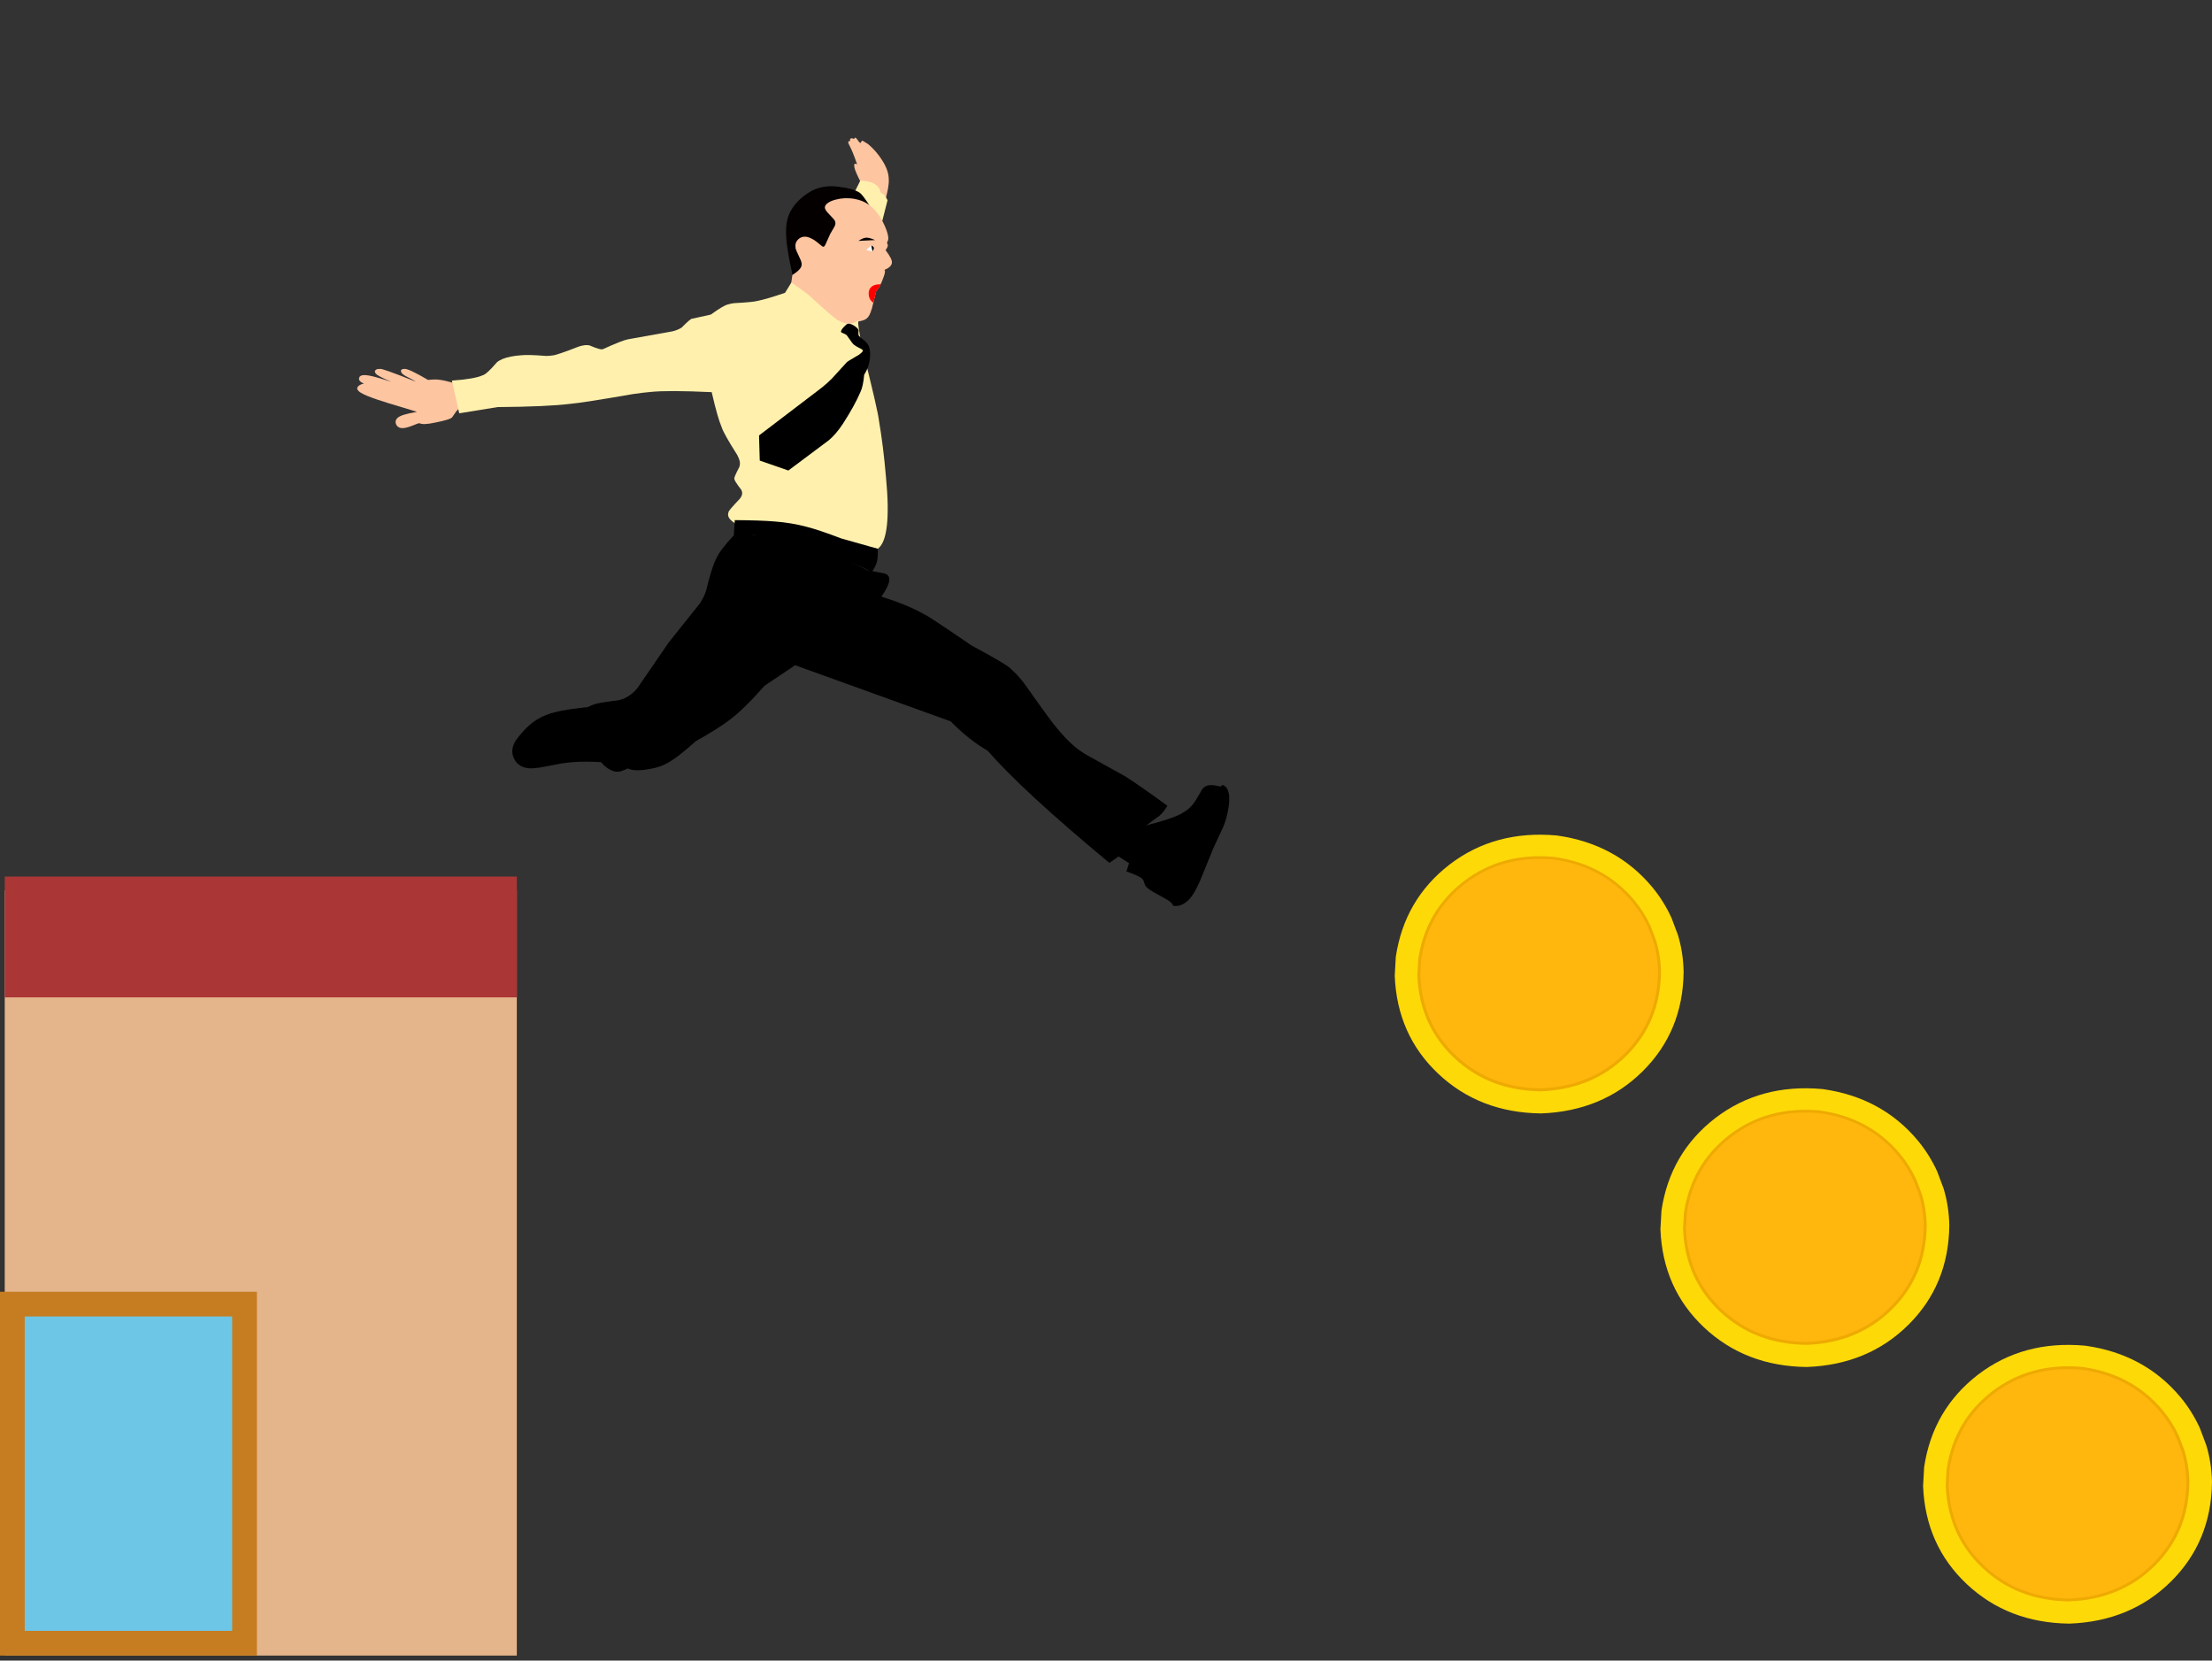 <svg width="401" height="301" viewBox="0 0 401 301" fill="none" xmlns="http://www.w3.org/2000/svg">
<rect x="0" y="0" width="401" height="301" fill="#333333" stroke="none"/>
<path d="M0.859 161.375L47.275 161.375L93.69 161.375C93.69 207.611 93.69 253.847 93.69 300.083C62.746 300.083 31.803 300.083 0.859 300.083C0.859 253.847 0.859 207.611 0.859 161.375Z" fill="#E4B58B"/>
<path d="M0.859 158.883L47.275 158.883L93.69 158.883C93.69 166.183 93.69 173.484 93.69 180.784C62.746 180.784 31.803 180.784 0.859 180.784C0.859 173.484 0.859 166.183 0.859 158.883Z" fill="#AA3636"/>
<path d="M154.146 25.148C154.096 25.196 154.081 25.337 154.101 25.57C153.827 25.569 153.718 25.666 153.774 25.863C153.792 25.935 153.824 26.02 153.869 26.119C154.246 26.867 154.491 27.389 154.603 27.684C154.784 28.12 155.04 28.81 155.372 29.754L155.376 29.773C155.225 29.709 155.12 29.677 155.062 29.676C154.995 29.671 154.944 29.689 154.909 29.73C154.832 29.831 154.826 30.03 154.889 30.327C154.965 30.78 155.36 31.705 156.075 33.101L160.413 36.514C160.924 34.788 161.16 33.476 161.121 32.58C161.122 31.628 160.838 30.644 160.271 29.627C159.458 28.219 158.484 27.045 157.349 26.104L156.461 25.557C156.414 25.527 156.371 25.509 156.333 25.502C156.295 25.493 156.258 25.509 156.224 25.549L156.038 25.87C156 25.903 155.96 25.909 155.92 25.889C155.875 25.869 155.812 25.812 155.732 25.716L155.256 25.097C155.187 25.021 155.129 24.978 155.083 24.967C155.001 24.929 154.914 25.006 154.822 25.199C154.528 25.045 154.304 25.027 154.149 25.145L154.146 25.148Z" fill="#FEC5A1"/>
<path d="M155.971 32.715L154.823 35.021L159.909 40.169L160.896 36.303L160.789 36.089C160.634 35.79 160.49 35.571 160.358 35.432C160.304 35.374 160.248 35.322 160.19 35.275C159.838 35.026 159.66 34.886 159.656 34.855C159.623 34.814 159.598 34.768 159.58 34.716C159.52 34.467 159.481 34.328 159.463 34.3C159.433 34.224 159.39 34.145 159.333 34.062C159.18 33.842 158.965 33.633 158.689 33.436C158.199 33.039 157.297 32.799 155.981 32.716L155.971 32.715Z" fill="#FFF0AD"/>
<path d="M151.801 33.819C149.99 33.617 148.395 33.899 147.015 34.666C145.258 35.677 143.991 36.95 143.214 38.485C142.66 39.576 142.427 40.996 142.514 42.744C142.586 44.412 143.008 46.932 143.78 50.303L158.017 37.877C156.872 36.012 156.099 35.001 155.697 34.844C154.919 34.369 153.627 34.028 151.821 33.821L151.801 33.819Z" fill="#040000"/>
<path d="M155.599 36.208C154.546 35.907 153.429 35.846 152.248 36.023C150.975 36.24 150.124 36.616 149.693 37.148C149.499 37.425 149.486 37.711 149.653 38.004C149.732 38.156 149.848 38.321 150.001 38.496L151.189 39.772C151.372 40.015 151.459 40.254 151.449 40.487C151.45 40.642 151.396 40.831 151.288 41.056L150.505 42.402L149.63 44.345C149.518 44.554 149.43 44.672 149.368 44.696C149.267 44.747 149.163 44.733 149.057 44.653C148.281 43.988 147.713 43.558 147.351 43.364C147.004 43.162 146.675 43.024 146.362 42.95C145.601 42.796 144.984 43.012 144.511 43.598C144.232 43.961 144.135 44.395 144.22 44.901C144.17 44.996 144.498 45.78 145.204 47.252C145.316 47.578 145.353 47.844 145.315 48.051C145.293 48.555 144.735 49.155 143.642 49.852L143.292 52.362L153.799 60.102C154.354 59.276 154.777 58.764 155.07 58.568C155.216 58.455 155.375 58.366 155.547 58.301C156.329 58.113 156.767 57.978 156.86 57.896C157.107 57.768 157.324 57.557 157.511 57.264C157.695 56.978 157.879 56.526 158.063 55.909L158.819 52.859C158.847 52.782 158.882 52.71 158.925 52.642C159.178 52.392 159.373 52.118 159.51 51.822C159.771 51.299 160.011 50.718 160.231 50.079C160.473 49.394 160.501 49.013 160.315 48.936C161.192 48.572 161.65 48.132 161.689 47.616C161.756 47.207 161.374 46.45 160.543 45.344C160.785 44.989 160.916 44.749 160.934 44.622C160.98 44.548 160.935 44.331 160.799 43.969C160.999 43.641 161.074 43.298 161.023 42.942C160.935 42.22 160.593 41.283 159.999 40.131C158.9 38.009 157.436 36.702 155.609 36.211L155.599 36.208Z" fill="#FEC5A1"/>
<path d="M65.219 68.254C64.892 68.772 65.141 69.192 65.967 69.512C65.321 69.672 64.926 69.921 64.782 70.259C64.681 70.553 64.889 70.862 65.404 71.184C65.967 71.53 66.964 71.945 68.394 72.43C68.725 72.569 71.126 73.308 75.597 74.646C74.429 74.863 73.643 75.038 73.239 75.171C72.701 75.337 72.313 75.526 72.076 75.737C71.792 75.991 71.675 76.301 71.725 76.666C71.806 77.054 72.025 77.329 72.38 77.491C72.663 77.625 73.069 77.636 73.598 77.525C73.808 77.48 74.039 77.415 74.293 77.328L75.652 76.8C75.827 76.737 75.947 76.704 76.012 76.699C76.463 76.947 77.403 76.917 78.831 76.608C80.786 76.223 81.84 75.888 81.992 75.601L82.723 74.554C82.922 74.314 83.285 73.951 83.81 73.463L82.772 69.546C81.311 69.144 80.292 68.91 79.714 68.843C79.107 68.757 78.404 68.766 77.604 68.869C75.278 67.504 73.859 66.835 73.349 66.862C72.682 66.879 72.518 67.143 72.856 67.654C72.97 67.789 73.171 67.944 73.458 68.119C74.623 68.72 75.253 69.069 75.347 69.167C71.169 67.5 69.018 66.736 68.893 66.875C68.507 66.845 68.228 66.921 68.057 67.102C67.907 67.266 67.927 67.467 68.118 67.706C68.326 68.003 69.266 68.506 70.94 69.215C68.934 68.559 67.566 68.175 66.835 68.062C66.042 67.919 65.507 67.98 65.229 68.244L65.219 68.254Z" fill="#FEC5A1"/>
<path d="M107.012 128.108C104.116 128.416 102.044 128.729 100.794 129.047C99.446 129.361 98.281 129.83 97.299 130.454C96.037 131.24 94.802 132.45 93.595 134.085C92.93 135.06 92.724 136.015 92.976 136.95C93.409 138.344 94.365 139.112 95.842 139.254C96.3 139.29 96.867 139.26 97.541 139.165C97.471 139.204 98.877 138.945 101.76 138.39C102.449 138.276 103.136 138.193 103.823 138.142C105.504 138.014 107.466 138.034 109.71 138.202L107.016 128.122L107.012 128.108Z" fill="black"/>
<path d="M202.329 154.949L204.679 156.466L204.205 157.958C205.02 158.254 205.605 158.482 205.961 158.642C206.359 158.817 206.666 158.982 206.882 159.137C207.04 159.248 207.167 159.38 207.261 159.533L207.595 160.463C207.685 160.63 207.827 160.797 208.021 160.964C208.223 161.143 208.536 161.361 208.962 161.618C210.965 162.717 211.958 163.284 211.942 163.319C212.257 163.515 212.514 163.806 212.714 164.191C213.752 164.351 214.745 163.917 215.694 162.891C216.243 162.258 216.785 161.343 217.32 160.147C217.383 160.089 218.233 158.025 219.869 153.957L221.743 149.898C221.961 149.381 222.134 148.909 222.261 148.481C223.155 145.154 223.038 143.122 221.908 142.384C221.674 142.231 221.475 142.297 221.313 142.582C220.013 142.251 219.11 142.225 218.602 142.505C218.348 142.619 218.112 142.825 217.893 143.123C216.989 144.741 216.405 145.67 216.141 145.912C215.71 146.42 215.22 146.843 214.67 147.179C213.455 147.998 210.829 148.883 206.791 149.834L202.334 154.943L202.329 154.949Z" fill="black"/>
<path d="M132.969 97.098C131.347 98.832 130.304 100.22 129.839 101.263C129.364 102.078 128.746 104.039 127.986 107.144C127.76 107.812 127.402 108.541 126.914 109.329L121.188 116.505L115.591 124.671C114.906 125.519 114.128 126.147 113.255 126.556C112.993 126.687 112.587 126.817 112.036 126.944C109.583 127.231 108.12 127.484 107.647 127.701C106.596 128.047 105.884 128.55 105.512 129.209C104.701 131.564 106.024 134.736 109.48 138.724C110.471 139.573 111.333 139.955 112.064 139.87C112.455 139.874 113.036 139.678 113.806 139.282C114.569 139.693 115.884 139.729 117.752 139.391C118.939 139.194 119.937 138.877 120.747 138.442C121.973 137.844 123.771 136.478 126.14 134.343C128.902 132.792 130.943 131.508 132.265 130.489C133.869 129.32 135.987 127.25 138.618 124.281L144.151 120.578L172.327 130.746C174.523 132.978 176.76 134.752 179.038 136.07C183.314 140.968 190.672 147.746 201.113 156.406C202.76 155.295 203.851 154.465 204.385 153.916L205.163 153.006C206.115 151.221 206.66 150.332 206.8 150.337L210.156 147.888C210.602 147.523 211.097 146.915 211.641 146.065C208.341 143.651 205.785 141.866 203.971 140.71L196.961 136.821C196.112 136.327 195.321 135.761 194.586 135.122C193.61 134.268 192.595 133.194 191.541 131.899C191.093 131.453 189.135 128.773 185.666 123.859C184.834 122.788 184.055 121.942 183.33 121.321C183.078 120.884 180.666 119.437 176.097 116.98C170.738 113.315 167.88 111.434 167.521 111.337C165.626 110.239 163.049 109.174 159.791 108.142C161.524 105.654 161.675 104.247 160.245 103.921L157.303 103.357C150.608 100.092 146.177 98.251 144.01 97.834C141.295 97.097 137.625 96.851 132.998 97.097L132.969 97.098Z" fill="black"/>
<path d="M143.469 51.208L142.315 53.07C140.139 53.822 138.475 54.312 137.325 54.538C136.85 54.686 135.434 54.824 133.075 54.95C132.695 54.99 132.32 55.07 131.95 55.19C131.434 55.295 130.404 55.905 128.86 57.02L125.454 57.774C125.315 57.72 124.679 58.26 123.545 59.395C123.082 59.681 122.548 59.899 121.945 60.05L113.852 61.501C113.172 61.621 111.666 62.212 109.335 63.273C109.07 63.429 108.243 63.205 106.855 62.6C106.585 62.547 106.313 62.535 106.041 62.566C105.651 62.613 105.279 62.696 104.925 62.815C102.166 63.891 100.564 64.43 100.119 64.43C99.736 64.492 99.361 64.521 98.993 64.516C96.801 64.345 95.317 64.303 94.541 64.391C93.193 64.477 92.059 64.698 91.141 65.052C90.665 65.255 90.307 65.466 90.069 65.684C88.817 67.155 87.941 67.942 87.441 68.044C86.478 68.48 84.639 68.792 81.922 68.98L83.25 74.917L90.203 73.787C96.162 73.743 100.545 73.547 103.354 73.201C104.808 73.082 108.638 72.486 114.844 71.412C115.876 71.257 116.914 71.134 117.959 71.043C120.073 70.822 123.76 70.835 129.02 71.083C129.752 74.249 130.357 76.372 130.836 77.454C131.064 78.203 132.007 79.881 133.663 82.487C133.881 82.881 134.029 83.274 134.109 83.665C134.167 83.924 134.144 84.244 134.039 84.627C133.303 86.035 133.008 86.745 133.154 86.758C133.022 86.87 133.428 87.54 134.373 88.77C134.516 89.023 134.568 89.296 134.529 89.59C134.46 89.883 134.316 90.163 134.098 90.429C132.683 91.904 132.004 92.716 132.061 92.865C131.878 93.368 132.038 93.852 132.541 94.318C132.919 94.656 133.274 94.894 133.606 95.031L159.117 99.482C160.832 98.247 161.328 93.89 160.606 86.41C160.293 82.736 159.874 79.366 159.351 76.301C159.224 75.082 158.273 70.941 156.497 63.877C155.683 60.072 155.407 58.097 155.67 57.951C154.611 58.831 153.441 58.894 152.16 58.14C151.967 58.257 150.119 56.707 146.616 53.489C145.945 52.947 144.914 52.198 143.52 51.243L143.469 51.208Z" fill="#FFF0AD"/>
<path d="M159.143 99.47L152.517 97.6L152.479 97.587C149.809 96.569 147.724 95.868 146.224 95.486C144.441 95.005 142.512 94.684 140.439 94.523C138.797 94.382 136.386 94.299 133.207 94.277L133.004 97.34L136.659 96.985C139.89 97.232 142.257 97.559 143.76 97.965C144.997 98.268 146.616 98.824 148.616 99.632C150.167 100.248 152.882 101.381 156.761 103.033L158.055 103.671C158.539 102.966 158.838 102.373 158.953 101.891C159.091 101.399 159.155 100.598 159.143 99.49L159.143 99.47Z" fill="black"/>
<path d="M154.266 58.753C153.91 58.61 153.617 58.647 153.386 58.863C152.727 59.455 152.42 59.888 152.464 60.161C152.489 60.214 152.531 60.255 152.588 60.286C153.084 60.477 153.398 60.649 153.529 60.803C154.279 61.905 154.719 62.476 154.85 62.515C154.969 62.612 155.097 62.699 155.234 62.776L156.31 63.352C156.437 63.468 156.447 63.6 156.339 63.748C156.211 63.921 155.993 64.111 155.685 64.317C154.141 65.212 153.402 65.674 153.468 65.705L150.805 68.622C150.306 69.133 149.695 69.681 148.971 70.265L137.603 78.927L137.733 83.484L142.915 85.285L150.247 79.801C151.108 79.089 151.965 78.086 152.82 76.794C154.242 74.58 155.297 72.668 155.982 71.057C156.307 70.393 156.533 69.351 156.661 67.932C157.307 66.874 157.659 65.812 157.716 64.747C157.794 63.764 157.682 63.02 157.38 62.514C157.258 62.303 157.114 62.117 156.948 61.953L155.999 61.173L155.726 60.876C155.616 60.829 155.59 60.506 155.648 59.908C155.636 59.812 155.58 59.698 155.479 59.564C155.183 59.233 154.787 58.966 154.293 58.763L154.266 58.753Z" fill="black"/>
<path d="M158.64 43.513L158.64 43.513C158.268 43.355 157.954 43.241 157.7 43.171C157.426 43.099 157.2 43.07 157.024 43.083C156.94 43.087 156.857 43.098 156.776 43.115C156.734 43.117 156.614 43.155 156.417 43.227C156.221 43.305 155.954 43.45 155.617 43.662L158.64 43.513Z" fill="black"/>
<path d="M157.975 44.448L157.975 44.448L157.013 45.336C157.417 45.413 157.82 45.491 158.224 45.569L157.975 44.448Z" fill="white"/>
<path d="M157.945 44.492L158 44.522C158.089 44.572 158.141 44.603 158.156 44.614C158.235 44.667 158.28 44.7 158.29 44.713C158.316 44.736 158.339 44.76 158.358 44.786L158.385 44.825C158.4 44.852 158.411 44.88 158.417 44.91L158.423 44.956L158.422 45.004L158.414 45.054C158.407 45.088 158.397 45.124 158.383 45.16C158.35 45.251 158.279 45.386 158.169 45.566L157.945 44.492Z" fill="black"/>
<path d="M159.658 51.536C159.582 51.53 159.507 51.527 159.434 51.529C159.139 51.54 158.962 51.555 158.901 51.575C158.782 51.597 158.666 51.627 158.552 51.666C158.439 51.705 158.33 51.752 158.228 51.81L158.08 51.904C157.984 51.971 157.899 52.049 157.823 52.138C157.67 52.32 157.567 52.54 157.514 52.798L157.483 52.992C157.469 53.125 157.468 53.259 157.479 53.396C157.49 53.532 157.513 53.667 157.55 53.801C157.665 54.252 157.925 54.611 158.328 54.875L158.826 52.866C158.854 52.788 158.889 52.716 158.932 52.649C159.185 52.398 159.38 52.125 159.517 51.829C159.565 51.733 159.612 51.635 159.658 51.536L159.658 51.536Z" fill="#FF0000"/>
<path d="M252.844 176.878L253.035 173.444C254.072 166.518 257.31 160.947 262.749 156.732C268.227 152.519 274.722 150.755 282.234 151.441C289.408 152.442 295.178 155.568 299.544 160.819C300.943 162.517 302.102 164.372 303.021 166.383L304.187 169.489C304.833 171.628 305.176 173.864 305.215 176.197C305.128 183.362 302.654 189.354 297.794 194.174C292.934 198.993 286.797 201.542 279.381 201.819C271.96 201.734 265.754 199.346 260.762 194.654C255.77 189.962 253.13 184.037 252.844 176.878Z" fill="#FDD908"/>
<path d="M256.938 176.772L257.099 173.876C257.974 168.034 260.705 163.335 265.293 159.779C269.914 156.226 275.392 154.739 281.728 155.317C287.78 156.161 292.647 158.798 296.33 163.228C297.509 164.66 298.487 166.224 299.261 167.921L300.245 170.54C300.79 172.344 301.08 174.23 301.113 176.199C301.039 182.242 298.952 187.296 294.853 191.362C290.754 195.427 285.577 197.577 279.321 197.81C273.062 197.739 267.827 195.724 263.617 191.767C259.406 187.81 257.18 182.811 256.938 176.772Z" fill="#EEAA01"/>
<path d="M257.484 176.737L257.642 173.912C258.495 168.212 261.16 163.628 265.636 160.16C270.143 156.693 275.488 155.242 281.67 155.806C287.573 156.629 292.321 159.202 295.914 163.524C297.065 164.921 298.018 166.447 298.774 168.102L299.734 170.657C300.266 172.417 300.548 174.257 300.58 176.178C300.508 182.073 298.472 187.004 294.473 190.97C290.474 194.936 285.424 197.033 279.321 197.261C273.215 197.191 268.108 195.226 264 191.366C259.893 187.505 257.721 182.629 257.484 176.737Z" fill="#FFB70D"/>
<path d="M275.545 176.773L275.516 183.823L275.551 183.823L275.516 183.823L275.545 176.773Z" fill="#FFE500" fill-opacity="0.996"/>
<path d="M301.008 222.838L301.199 219.405C302.236 212.479 305.474 206.908 310.913 202.693C316.391 198.48 322.886 196.716 330.398 197.402C337.572 198.402 343.342 201.529 347.708 206.78C349.107 208.478 350.266 210.333 351.185 212.344L352.351 215.45C352.997 217.588 353.34 219.825 353.379 222.158C353.292 229.323 350.818 235.315 345.958 240.135C341.098 244.954 334.961 247.503 327.545 247.78C320.124 247.695 313.918 245.307 308.926 240.615C303.934 235.923 301.294 229.998 301.008 222.838Z" fill="#FDD908"/>
<path d="M305.109 222.733L305.271 219.837C306.146 213.995 308.877 209.296 313.465 205.74C318.086 202.187 323.564 200.7 329.9 201.278C335.952 202.122 340.819 204.759 344.501 209.189C345.681 210.621 346.659 212.185 347.433 213.882L348.417 216.501C348.962 218.305 349.252 220.191 349.285 222.16C349.211 228.203 347.124 233.257 343.025 237.323C338.926 241.388 333.749 243.538 327.493 243.771C321.234 243.7 315.999 241.685 311.788 237.728C307.578 233.77 305.351 228.772 305.109 222.733Z" fill="#EEAA01"/>
<path d="M305.648 222.706L305.806 219.881C306.659 214.181 309.324 209.597 313.8 206.128C318.308 202.662 323.652 201.211 329.834 201.775C335.737 202.598 340.485 205.171 344.078 209.492C345.229 210.889 346.182 212.416 346.938 214.071L347.898 216.626C348.43 218.386 348.712 220.226 348.744 222.147C348.672 228.042 346.637 232.973 342.637 236.939C338.639 240.905 333.588 243.002 327.485 243.23C321.379 243.16 316.272 241.195 312.164 237.334C308.057 233.473 305.885 228.597 305.648 222.706Z" fill="#FFB70D"/>
<path d="M323.717 222.75L323.688 229.8L323.723 229.8L323.688 229.8L323.717 222.75Z" fill="#FFE500" fill-opacity="0.996"/>
<path d="M348.625 269.354L348.816 265.921C349.853 258.994 353.091 253.424 358.531 249.208C364.008 244.996 370.503 243.232 378.015 243.917C385.189 244.918 390.959 248.044 395.325 253.296C396.725 254.994 397.883 256.848 398.802 258.86L399.968 261.965C400.614 264.104 400.957 266.34 400.996 268.674C400.909 275.839 398.435 281.831 393.575 286.651C388.716 291.47 382.578 294.018 375.162 294.295C367.741 294.211 361.535 291.823 356.543 287.131C351.551 282.439 348.912 276.513 348.625 269.354Z" fill="#FDD908"/>
<path d="M352.727 269.225L352.888 266.329C353.763 260.487 356.494 255.788 361.082 252.233C365.703 248.679 371.181 247.192 377.518 247.77C383.569 248.614 388.436 251.251 392.119 255.681C393.299 257.113 394.276 258.677 395.051 260.374L396.034 262.993C396.579 264.797 396.869 266.683 396.902 268.652C396.828 274.695 394.741 279.75 390.642 283.815C386.543 287.88 381.366 290.03 375.111 290.264C368.851 290.192 363.616 288.178 359.406 284.22C355.195 280.263 352.969 275.264 352.727 269.225Z" fill="#EEAA01"/>
<path d="M353.258 269.222L353.416 266.396C354.269 260.697 356.933 256.113 361.409 252.644C365.917 249.178 371.261 247.726 377.443 248.29C383.346 249.114 388.094 251.686 391.687 256.008C392.838 257.405 393.792 258.931 394.547 260.586L395.507 263.142C396.039 264.902 396.321 266.742 396.354 268.662C396.282 274.558 394.246 279.489 390.247 283.454C386.248 287.421 381.197 289.518 375.095 289.746C368.988 289.676 363.881 287.711 359.774 283.85C355.666 279.989 353.494 275.113 353.258 269.222Z" fill="#FFB70D"/>
<path d="M371.334 269.25L371.305 276.3L371.34 276.3L371.305 276.3L371.334 269.25Z" fill="#FFE500" fill-opacity="0.996"/>
<rect x="2.241" y="236.382" width="42.091" height="61.465" fill="#6DC6E6" stroke="#C67D21" stroke-width="4.482"/>
</svg>
